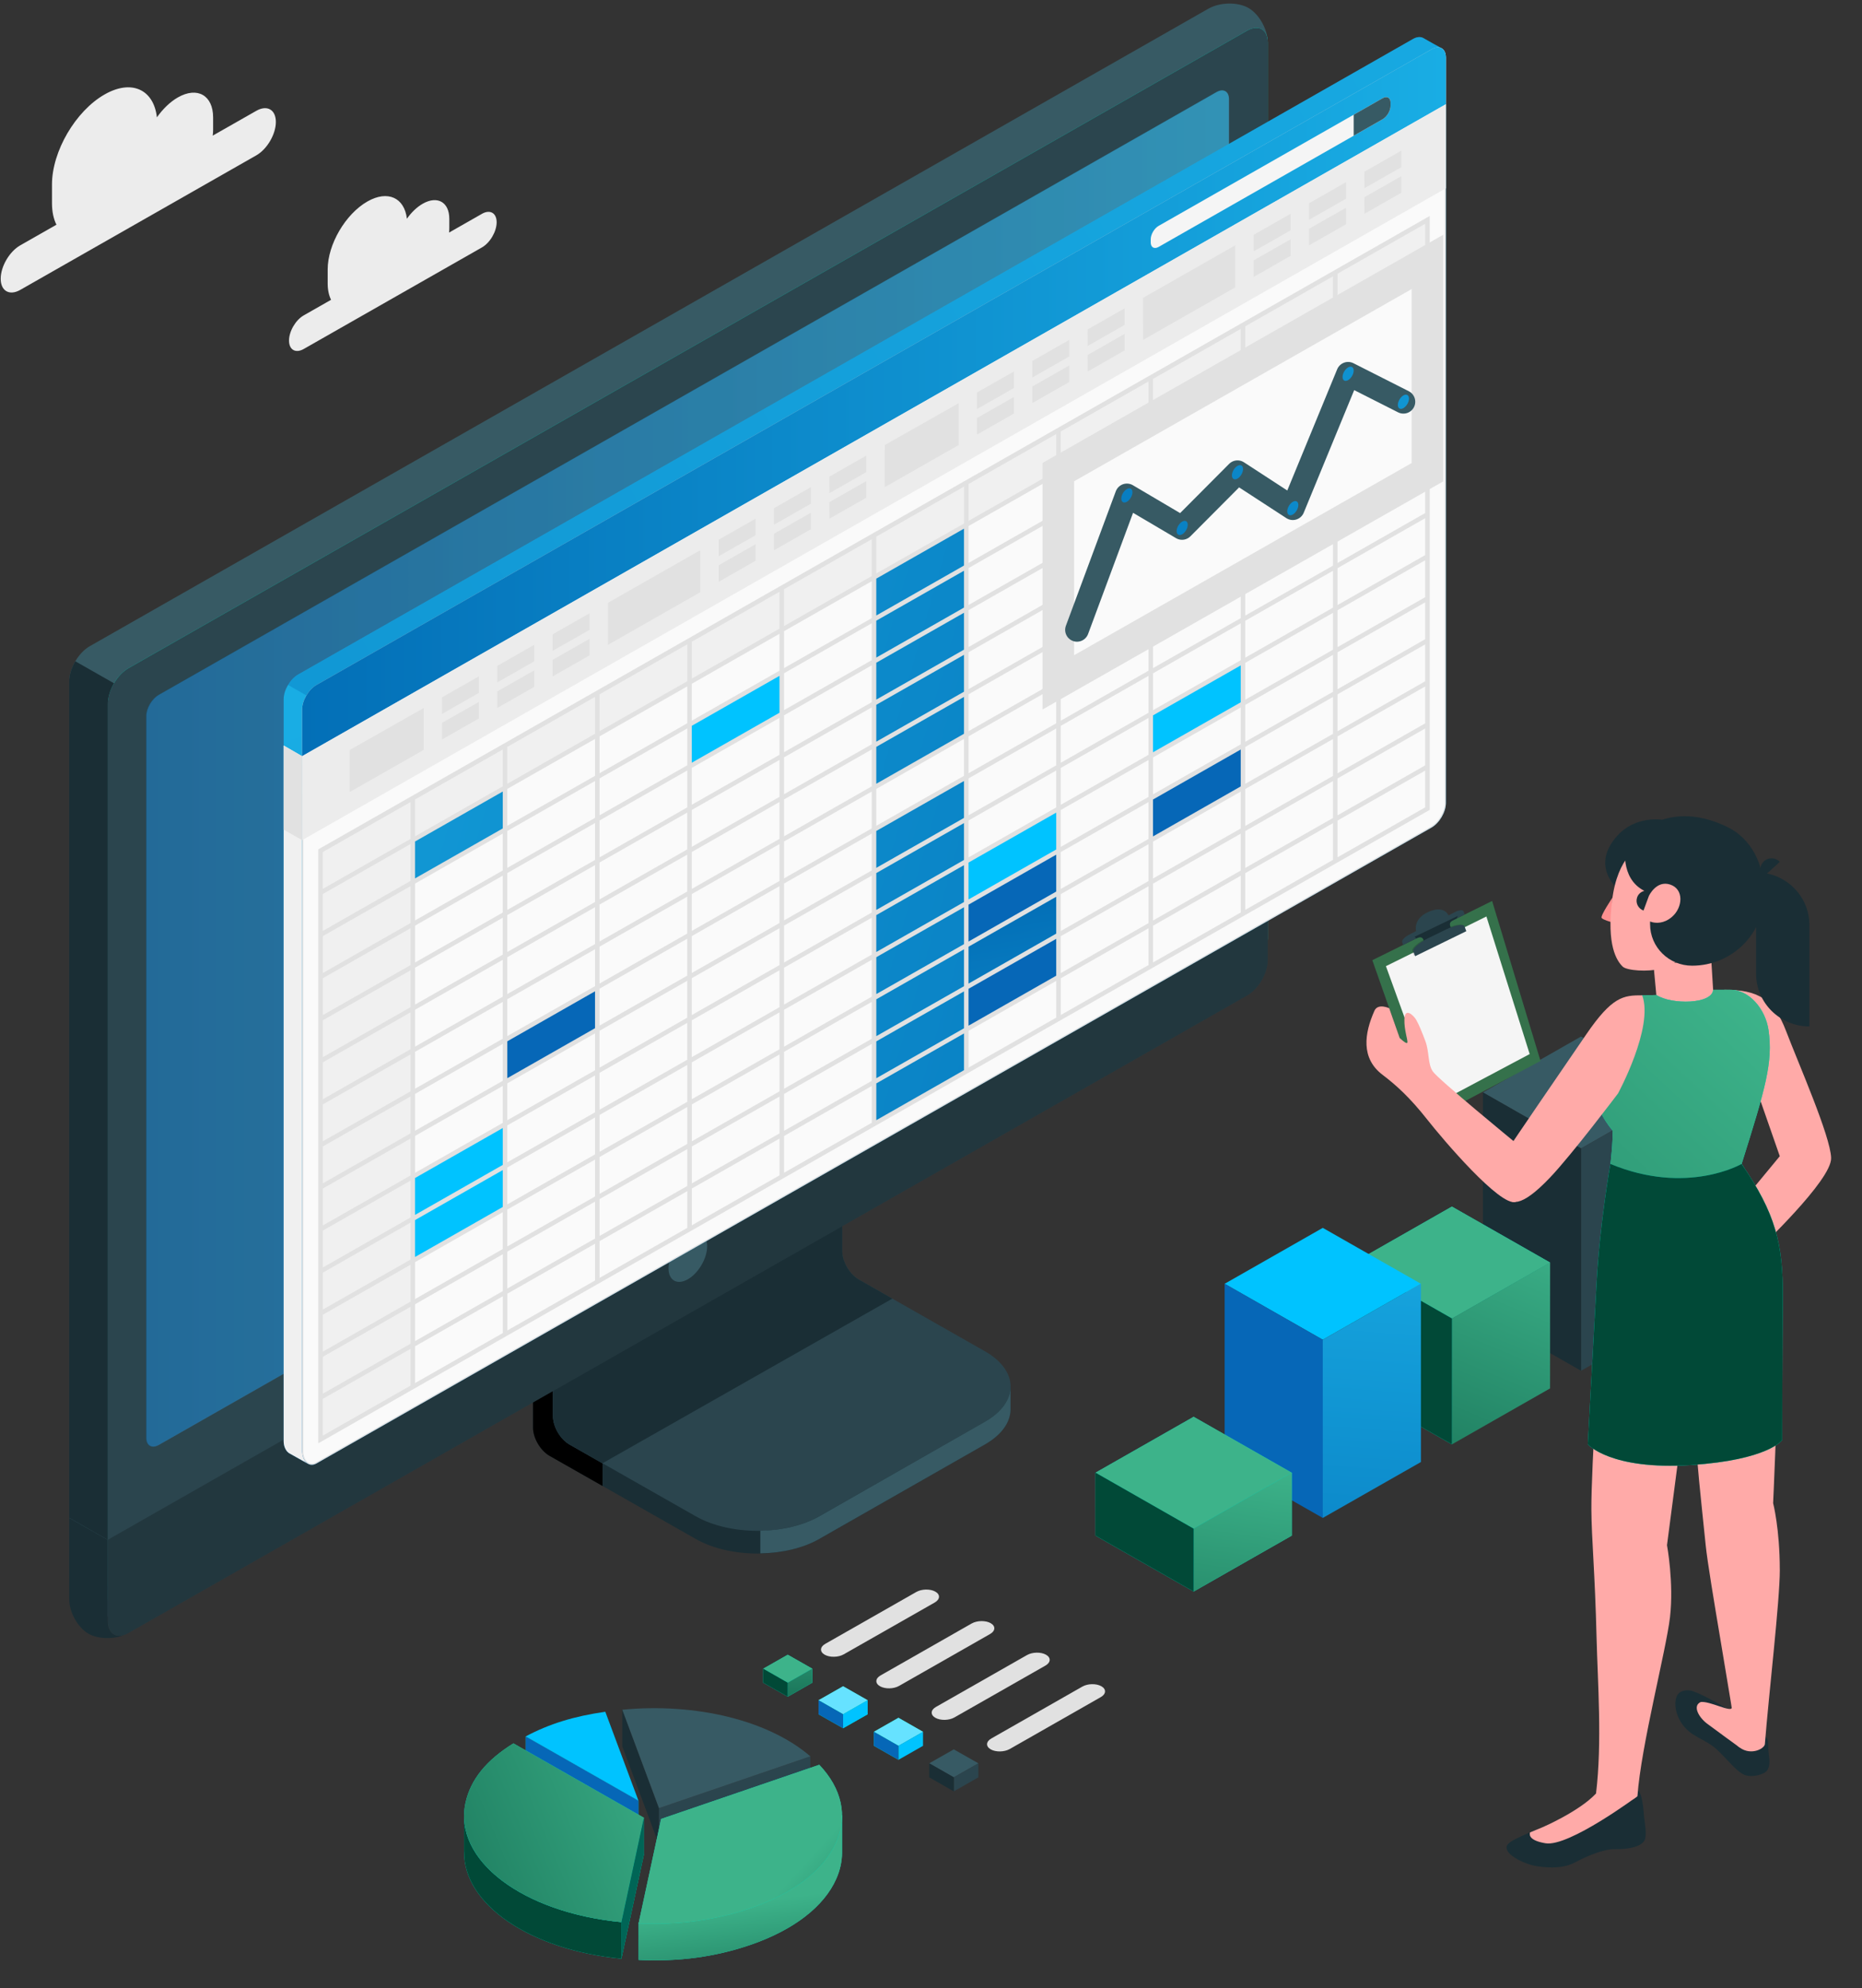 <svg width="59" height="63" viewBox="0 0 59 63" fill="none" xmlns="http://www.w3.org/2000/svg">
<rect x="0" y="0" width="59" height="63" fill="#333333" stroke="none"/>
<g clip-path="url(#clip0_7121_34531)">
<path d="M8.122 3.511L6.741 4.297C6.748 4.237 6.753 4.176 6.753 4.117V3.722C6.753 3.02 6.253 2.735 5.637 3.086C5.388 3.229 5.158 3.454 4.972 3.718C4.871 2.835 4.169 2.505 3.316 2.992C2.394 3.517 1.647 4.795 1.647 5.846V6.436C1.647 6.708 1.698 6.938 1.788 7.12L0.642 7.773C0.3 7.968 0.022 8.442 0.022 8.832C0.022 9.221 0.3 9.379 0.642 9.185L8.122 4.922C8.464 4.727 8.741 4.253 8.741 3.864C8.741 3.474 8.464 3.316 8.122 3.511H8.122Z" fill="#ECECEC"/>
<path d="M15.271 6.775L14.229 7.369C14.234 7.323 14.237 7.277 14.237 7.232V6.935C14.237 6.404 13.86 6.189 13.395 6.455C13.207 6.562 13.033 6.732 12.893 6.931C12.817 6.265 12.287 6.016 11.643 6.383C10.947 6.78 10.383 7.744 10.383 8.537V8.983C10.383 9.188 10.422 9.361 10.49 9.499L9.625 9.992C9.367 10.139 9.158 10.497 9.158 10.791C9.158 11.085 9.367 11.204 9.625 11.057L15.27 7.84C15.528 7.693 15.737 7.336 15.737 7.042C15.737 6.748 15.528 6.628 15.27 6.775L15.271 6.775Z" fill="#ECECEC"/>
<path d="M25.962 48.761L31.209 45.766C31.75 45.458 32.02 45.054 32.021 44.65C32.021 44.246 32.023 43.929 32.023 43.929L26.578 40.899C26.29 40.735 26.056 40.335 26.056 40.006V33.62L16.891 38.848V45.234C16.891 45.562 17.124 45.962 17.413 46.126L22.044 48.76C23.126 49.377 24.88 49.377 25.962 48.76V48.761Z" fill="#1A2E35"/>
<path d="M19.091 46.365V47.082L17.411 46.127C17.124 45.963 16.889 45.564 16.889 45.234V38.849L18.635 37.855C18.671 38.292 18.711 38.744 18.747 39.185L17.523 39.885V44.873C17.523 45.204 17.755 45.603 18.044 45.766L19.091 46.365Z" fill="black"/>
<path d="M17.522 44.875C17.522 45.203 17.756 45.603 18.044 45.767L22.043 48.041C23.124 48.657 24.878 48.657 25.96 48.041L31.21 45.047C32.293 44.431 32.293 43.431 31.21 42.815L27.209 40.54C26.921 40.375 26.687 39.975 26.687 39.647V34.657L17.521 39.885V44.875H17.522Z" fill="#2B454E"/>
<path d="M28.274 41.147V41.146L27.21 40.54C26.922 40.375 26.688 39.975 26.688 39.647V34.657L17.522 39.885V44.875C17.522 45.203 17.756 45.603 18.044 45.767L19.09 46.363L28.274 41.147Z" fill="#1A2E35"/>
<path d="M32.021 43.93V44.65C32.021 45.055 31.75 45.456 31.21 45.766L25.962 48.759C25.443 49.057 24.77 49.206 24.092 49.217V48.5C24.77 48.491 25.443 48.336 25.962 48.042L31.21 45.046C31.75 44.739 32.021 44.334 32.021 43.93Z" fill="#375A64"/>
<path d="M2.806 51.076C3.144 51.269 3.711 51.259 4.071 51.053C8.577 48.486 35.012 33.422 39.517 30.854C39.878 30.649 40.17 30.149 40.17 29.738V1.344C40.17 0.933 39.896 0.444 39.557 0.251C39.219 0.058 38.653 0.068 38.292 0.274L2.847 20.473C2.486 20.678 2.194 21.178 2.194 21.589V49.983C2.193 50.394 2.468 50.884 2.806 51.076Z" fill="#375A64"/>
<path d="M4.071 51.053L39.517 30.854C39.878 30.648 40.17 30.149 40.17 29.738V1.343C40.17 0.932 39.878 0.766 39.517 0.971L4.072 21.17C3.711 21.376 3.419 21.875 3.419 22.286V50.681C3.419 51.092 3.711 51.258 4.071 51.053Z" fill="#00DFBF"/>
<path d="M4.071 51.053L39.517 30.854C39.878 30.648 40.17 30.149 40.17 29.738V1.343C40.17 0.932 39.878 0.766 39.517 0.971L4.072 21.17C3.711 21.376 3.419 21.875 3.419 22.286V50.681C3.419 51.092 3.711 51.258 4.071 51.053Z" fill="#2B454E"/>
<path d="M3.975 51.788C3.614 51.946 3.113 51.94 2.805 51.764C2.468 51.571 2.193 51.083 2.193 50.669V48.092L3.417 48.791V51.368C3.417 51.743 3.659 51.913 3.975 51.788Z" fill="#1A2E35"/>
<path d="M3.417 48.792L3.419 51.367C3.419 51.779 3.711 51.945 4.071 51.74L39.517 31.541C39.878 31.335 40.17 30.835 40.17 30.425V27.843L3.417 48.792Z" fill="#2B454E"/>
<path opacity="0.2" d="M3.418 48.786V51.367C3.418 51.779 3.711 51.945 4.071 51.74L39.517 31.541C39.878 31.335 40.17 30.835 40.17 30.425V27.843L3.418 48.786Z" fill="black"/>
<path d="M4.643 45.558V22.688C4.643 22.441 4.819 22.141 5.035 22.018L38.553 2.918C38.769 2.794 38.944 2.894 38.944 3.141L38.946 26.012C38.946 26.259 38.77 26.559 38.554 26.682L5.035 45.782C4.818 45.905 4.643 45.805 4.643 45.558Z" fill="url(#paint0_linear_7121_34531)"/>
<path opacity="0.3" d="M4.625 45.558V22.688C4.625 22.441 4.801 22.141 5.018 22.018L38.535 2.918C38.752 2.794 38.927 2.894 38.927 3.141L38.928 26.012C38.928 26.259 38.753 26.559 38.536 26.682L5.017 45.782C4.801 45.905 4.625 45.805 4.625 45.558Z" fill="url(#paint1_linear_7121_34531)"/>
<path d="M21.794 39.137C21.456 39.33 21.182 39.799 21.182 40.184C21.182 40.57 21.456 40.726 21.794 40.534C22.133 40.341 22.407 39.872 22.407 39.486C22.407 39.101 22.133 38.945 21.794 39.137Z" fill="#375A64"/>
<path d="M3.61 21.648C3.493 21.851 3.42 22.08 3.417 22.285V48.791L2.193 48.091V21.589C2.193 21.383 2.268 21.154 2.386 20.952L3.61 21.648Z" fill="#1A2E35"/>
<path d="M45.106 1.209C45.021 1.159 44.904 1.16 44.773 1.235L9.446 21.372C9.193 21.517 8.988 21.867 8.988 22.155V45.663C8.988 45.838 9.064 45.993 9.181 46.055C9.256 46.095 9.649 46.321 9.766 46.383C9.84 46.422 9.932 46.424 10.031 46.367L45.357 26.222C45.61 26.078 45.815 25.728 45.815 25.44V1.823C45.815 1.674 45.761 1.571 45.674 1.526C45.591 1.484 45.191 1.259 45.106 1.209Z" fill="url(#paint2_linear_7121_34531)"/>
<path d="M9.88 46.393C9.718 46.393 9.592 46.216 9.592 45.99V22.483C9.592 22.201 9.793 21.857 10.04 21.716L45.367 1.578C45.436 1.539 45.502 1.519 45.562 1.519C45.706 1.519 45.797 1.635 45.797 1.823V25.441C45.797 25.722 45.595 26.066 45.348 26.206L10.021 46.352C9.973 46.379 9.926 46.393 9.88 46.393H9.88Z" fill="#FAFAFA"/>
<path d="M45.562 1.538C45.695 1.538 45.778 1.647 45.778 1.823V25.441C45.778 25.716 45.581 26.052 45.339 26.19L10.012 46.335C9.967 46.361 9.923 46.374 9.88 46.374C9.729 46.374 9.611 46.206 9.611 45.99V22.483C9.611 22.207 9.808 21.87 10.05 21.732L45.376 1.594C45.442 1.557 45.506 1.538 45.562 1.538ZM45.562 1.5C45.501 1.5 45.431 1.52 45.358 1.562L10.03 21.7C9.778 21.844 9.573 22.194 9.573 22.482V45.99C9.573 46.218 9.701 46.411 9.88 46.411C9.927 46.411 9.978 46.397 10.031 46.367L45.357 26.222C45.61 26.078 45.815 25.728 45.815 25.44V1.823C45.815 1.619 45.712 1.5 45.562 1.5Z" fill="#E1E1E1"/>
<path d="M9.181 46.055C9.23 46.081 9.586 46.281 9.742 46.369C9.637 46.295 9.581 46.168 9.573 45.99V23.96L8.988 23.622V45.663C8.988 45.838 9.064 45.994 9.181 46.055V46.055Z" fill="#F0F0F0"/>
<path d="M45.815 1.819C45.813 1.534 45.609 1.419 45.358 1.562L10.03 21.7C9.778 21.844 9.573 22.195 9.573 22.482V23.959L45.815 3.302V1.819Z" fill="url(#paint3_linear_7121_34531)"/>
<g opacity="0.4">
<path d="M45.358 1.562L10.031 21.7C9.906 21.772 9.791 21.894 9.709 22.035L9.127 21.702C9.21 21.563 9.322 21.442 9.446 21.373L44.773 1.235C44.904 1.16 45.021 1.159 45.105 1.208C45.188 1.258 45.567 1.471 45.664 1.522C45.583 1.484 45.475 1.495 45.357 1.562H45.358Z" fill="url(#paint4_linear_7121_34531)"/>
</g>
<path d="M9.574 23.959L9.573 26.62L45.815 5.966V3.302L9.574 23.959Z" fill="#ECECEC"/>
<path d="M11.082 23.762L13.426 22.433V23.759L11.082 25.095L11.082 23.762Z" fill="#E1E1E1"/>
<path d="M14.005 22.096V22.62L15.174 21.954V21.43L14.005 22.096Z" fill="#E1E1E1"/>
<path d="M14.005 22.905V23.43L15.174 22.764V22.239L14.005 22.905Z" fill="#E1E1E1"/>
<path d="M15.758 21.097V21.621L16.927 20.955V20.431L15.758 21.097Z" fill="#E1E1E1"/>
<path d="M15.758 21.906V22.43L16.927 21.764V21.24L15.758 21.906Z" fill="#E1E1E1"/>
<path d="M17.512 20.097V20.621L18.682 19.955V19.431L17.512 20.097Z" fill="#E1E1E1"/>
<path d="M17.512 20.906V21.431L18.682 20.764V20.24L17.512 20.906Z" fill="#E1E1E1"/>
<path d="M22.773 17.1V17.624L23.942 16.958V16.434L22.773 17.1Z" fill="#E1E1E1"/>
<path d="M22.773 17.909V18.434L23.942 17.767V17.243L22.773 17.909Z" fill="#E1E1E1"/>
<path d="M24.526 16.1V16.625L25.696 15.958V15.434L24.526 16.1Z" fill="#E1E1E1"/>
<path d="M24.526 16.91V17.434L25.696 16.768V16.244L24.526 16.91Z" fill="#E1E1E1"/>
<path d="M26.28 15.101L26.281 15.625L27.45 14.959V14.435L26.28 15.101Z" fill="#E1E1E1"/>
<path d="M26.28 15.91L26.281 16.434L27.45 15.768V15.244L26.28 15.91Z" fill="#E1E1E1"/>
<path d="M19.266 19.098L22.188 17.433V18.765L19.266 20.43L19.266 19.098Z" fill="#E1E1E1"/>
<path d="M28.035 14.101L30.379 12.773V14.099L28.034 15.435L28.035 14.101Z" fill="#E1E1E1"/>
<path d="M30.957 12.436L30.957 12.96L32.127 12.294V11.77L30.957 12.436Z" fill="#E1E1E1"/>
<path d="M30.957 13.245L30.957 13.77L32.127 13.103V12.579L30.957 13.245Z" fill="#E1E1E1"/>
<path d="M32.71 11.437L32.711 11.961L33.88 11.294V10.77L32.71 11.437Z" fill="#E1E1E1"/>
<path d="M32.71 12.246L32.711 12.77L33.88 12.104V11.58L32.71 12.246Z" fill="#E1E1E1"/>
<path d="M34.464 10.437L34.465 10.961L35.634 10.295V9.771L34.464 10.437Z" fill="#E1E1E1"/>
<path d="M34.464 11.246L34.465 11.77L35.634 11.104V10.58L34.464 11.246Z" fill="#E1E1E1"/>
<path d="M39.725 7.439L39.725 7.963L40.895 7.297V6.773L39.725 7.439Z" fill="#E1E1E1"/>
<path d="M39.725 8.249L39.725 8.773L40.895 8.106V7.582L39.725 8.249Z" fill="#E1E1E1"/>
<path d="M41.478 6.44L41.479 6.964L42.648 6.297V5.773L41.478 6.44Z" fill="#E1E1E1"/>
<path d="M41.478 7.249L41.479 7.773L42.648 7.107V6.583L41.478 7.249Z" fill="#E1E1E1"/>
<path d="M43.232 5.44L43.233 5.964L44.402 5.298V4.774L43.232 5.44Z" fill="#E1E1E1"/>
<path d="M43.232 6.249L43.233 6.774L44.402 6.107V5.583L43.232 6.249Z" fill="#E1E1E1"/>
<path d="M36.218 9.438L39.141 7.772V9.105L36.219 10.77L36.218 9.438Z" fill="#E1E1E1"/>
<path d="M9.573 23.959L8.988 23.621V26.287L9.573 26.619L9.573 23.959Z" fill="#E1E1E1"/>
<path d="M36.462 7.583V7.681C36.462 7.838 36.574 7.902 36.712 7.824L43.812 3.777C43.95 3.699 44.061 3.508 44.062 3.351V3.253C44.062 3.096 43.95 3.032 43.813 3.111L36.712 7.157C36.574 7.236 36.463 7.426 36.462 7.583Z" fill="#F5F5F5"/>
<path d="M44.062 3.351V3.253C44.062 3.096 43.95 3.032 43.812 3.111L42.893 3.635V4.301L43.812 3.777C43.95 3.698 44.062 3.508 44.062 3.351L44.062 3.351Z" fill="#375A64"/>
<path d="M10.158 26.951L45.231 6.968V8.297L13.08 26.62L13.079 43.941L10.158 45.606V26.951Z" fill="#F0F0F0"/>
<path d="M13.08 26.62L16 24.956V26.285L13.08 27.952V26.62Z" fill="url(#paint5_linear_7121_34531)"/>
<path d="M13.08 37.278L16 35.614V36.943L13.08 38.61V37.278Z" fill="#00C3FF"/>
<path d="M13.08 38.611L16 36.946V38.275L13.08 39.943V38.611Z" fill="#00DFBF"/>
<path d="M13.08 38.611L16 36.946V38.275L13.08 39.943V38.611Z" fill="#00C3FF"/>
<path d="M30.614 27.284L33.534 25.62V26.949L30.614 28.616V27.284Z" fill="#00C3FF"/>
<path d="M30.614 28.617L33.534 26.953V28.282L30.614 29.949V28.617Z" fill="#0667B7"/>
<path d="M30.614 29.95L33.534 28.286V29.615L30.614 31.282V29.95Z" fill="url(#paint6_linear_7121_34531)"/>
<path d="M30.614 31.282L33.534 29.618V30.947L30.614 32.614V31.282Z" fill="#00DFBF"/>
<path d="M30.614 31.282L33.534 29.618V30.947L30.614 32.614V31.282Z" fill="#0667B7"/>
<path d="M27.694 18.291L30.614 16.627V23.289L27.694 24.956V18.291Z" fill="url(#paint7_linear_7121_34531)"/>
<path d="M27.694 26.286L30.614 24.622V33.948L27.694 35.615V26.286Z" fill="url(#paint8_linear_7121_34531)"/>
<path d="M15.999 32.948L18.92 31.284V32.613L15.999 34.279V32.948Z" fill="#00DFBF"/>
<path d="M15.999 32.948L18.92 31.284V32.613L15.999 34.279V32.948Z" fill="#0667B7"/>
<path d="M21.848 22.954L24.769 21.29V22.619L21.848 24.286V22.954Z" fill="#00DFBF"/>
<path d="M21.848 22.954L24.769 21.29V22.619L21.848 24.286V22.954Z" fill="#00C3FF"/>
<path d="M36.463 22.621L39.383 20.957V22.286L36.463 23.953V22.621Z" fill="#00DFBF"/>
<path d="M36.463 22.621L39.383 20.957V22.286L36.463 23.953V22.621Z" fill="#00C3FF"/>
<path d="M36.463 25.287L39.383 23.623V24.952L36.463 26.619V25.287Z" fill="#0667B7"/>
<path d="M10.121 26.891L10.085 26.912V45.73L45.266 25.681L45.302 25.661V6.843L10.121 26.891ZM45.158 24.251L42.38 25.834V24.665L45.158 23.082V24.251ZM10.229 28.326L13.008 26.742V27.911L10.229 29.495V28.326ZM27.622 26.411V27.58L24.843 29.163V27.995L27.622 26.411ZM24.843 27.831V26.662L27.622 25.079V26.248L24.843 27.831V27.831ZM27.766 26.329L30.545 24.746V25.915L27.766 27.498V26.329ZM27.766 26.165V24.997L30.545 23.413V24.582L27.766 26.165ZM27.766 24.833V23.664L30.545 22.081V23.249L27.766 24.833ZM27.766 23.5V22.331L30.545 20.748V21.916L27.766 23.5ZM27.622 23.582L24.843 25.165V23.997L27.622 22.413V23.582ZM27.622 23.746V24.915L24.843 26.498V25.329L27.622 23.746ZM24.699 26.58L21.92 28.164V26.995L24.699 25.411V26.58ZM24.699 26.744V27.913L21.92 29.496V28.328L24.699 26.744ZM24.699 28.077V29.246L21.92 30.829V29.66L24.699 28.077ZM24.699 29.41V30.578L21.92 32.162V30.993L24.699 29.41ZM24.843 29.328L27.622 27.744V28.913L24.843 30.497V29.328ZM27.622 29.077V30.246L24.843 31.829V30.661L27.622 29.077ZM27.766 28.995L30.545 27.412V28.581L27.766 30.164V28.995ZM27.766 28.831V27.663L30.545 26.079V27.248L27.766 28.831ZM30.689 25.997L33.468 24.413V25.582L30.689 27.166V25.997ZM30.689 25.833V24.664L33.468 23.081V24.249L30.689 25.833ZM30.689 24.5V23.331L33.468 21.748V22.917L30.689 24.5ZM30.689 23.167V21.999L33.468 20.415V21.584L30.689 23.167ZM30.689 21.835V20.666L33.468 19.082V20.251L30.689 21.835ZM30.689 20.502V19.333L33.468 17.75V18.918L30.689 20.502ZM30.545 20.584L27.766 22.167V20.998L30.545 19.415V20.584ZM27.622 22.249L24.843 23.833V22.664L27.622 21.081V22.249ZM24.699 23.915L21.92 25.498V24.33L24.699 22.746V23.915ZM24.699 24.079V25.248L21.92 26.831V25.663L24.699 24.079ZM21.776 26.913L18.997 28.497V27.328L21.776 25.745V26.913ZM21.776 27.078V28.247L18.997 29.83V28.661L21.776 27.078ZM21.776 28.41V29.579L18.997 31.163V29.994L21.776 28.411V28.41ZM21.776 29.743V30.912L18.997 32.495V31.326L21.776 29.743ZM21.776 31.076V32.245L18.997 33.828V32.659L21.776 31.076ZM21.776 32.409V33.577L18.997 35.161V33.992L21.776 32.409ZM21.92 32.327L24.699 30.743V31.912L21.92 33.495V32.327ZM24.699 32.076V33.245L21.92 34.828V33.66L24.699 32.076ZM24.843 31.994L27.622 30.411V31.579L24.843 33.163V31.994ZM27.767 30.328L30.546 28.745V29.914L27.767 31.497V30.328ZM30.689 28.663L33.468 27.079V28.248L30.689 29.832V28.663ZM30.689 28.499V27.33L33.468 25.747V26.915L30.689 28.499ZM33.612 25.664L36.391 24.081V25.25L33.612 26.833V25.664ZM33.612 25.5V24.332L36.391 22.748V23.917L33.612 25.5ZM33.612 24.168V22.999L36.391 21.415V22.584L33.612 24.168V24.168ZM33.612 22.835V21.666L36.391 20.083V21.251L33.612 22.835ZM33.612 21.502V20.333L36.391 18.75V19.919L33.612 21.502ZM33.612 20.169V19.001L36.391 17.417V18.586L33.612 20.169ZM33.612 18.837V17.668L36.391 16.084V17.253L33.612 18.837ZM33.612 17.504V16.335L36.391 14.752V15.92L33.612 17.504ZM33.468 17.586L30.689 19.169V18L33.468 16.417V17.586ZM30.545 19.251L27.766 20.835V19.666L30.545 18.083V19.251ZM27.622 20.917L24.843 22.5V21.332L27.622 19.748V20.917ZM24.699 22.583L21.92 24.166V22.997L24.699 21.414V22.583ZM21.777 24.248L18.998 25.832V24.663L21.777 23.08V24.248ZM21.777 24.412V25.581L18.998 27.165V25.996L21.777 24.412V24.412ZM18.854 27.247L16.075 28.83V27.662L18.854 26.078V27.247ZM18.854 27.411V28.579L16.075 30.163V28.994L18.854 27.411ZM18.854 28.744V29.913L16.075 31.496V30.327L18.854 28.744ZM18.854 30.076V31.245L16.075 32.828V31.659L18.854 30.076V30.076ZM18.854 31.409V32.578L16.075 34.161V32.993L18.854 31.409ZM18.854 32.742V33.911L16.075 35.494V34.325L18.854 32.742V32.742ZM18.854 34.075V35.243L16.075 36.827V35.658L18.854 34.075ZM18.854 35.407V36.577L16.075 38.16V36.991L18.854 35.407ZM18.998 35.326L21.777 33.742V34.911L18.998 36.494V35.326ZM21.777 35.075V36.244L18.998 37.827V36.659L21.777 35.075V35.075ZM21.921 34.993L24.7 33.41V34.578L21.921 36.162V34.993ZM24.843 33.327L27.622 31.744V32.913L24.843 34.496V33.328V33.327ZM27.767 31.662L30.546 30.078V31.247L27.767 32.83V31.662ZM30.689 29.996L33.468 28.413V29.581L30.689 31.165V29.996ZM33.612 28.33L36.391 26.747V27.916L33.612 29.499V28.33ZM33.612 28.166V26.997L36.391 25.414V26.583L33.612 28.166ZM36.535 25.332L39.314 23.748V24.917L36.535 26.501V25.332ZM36.535 25.168V23.999L39.314 22.416V23.584L36.535 25.168ZM36.535 23.835V22.666L39.314 21.083V22.252L36.535 23.835ZM36.535 22.502V21.334L39.314 19.75V20.919L36.535 22.502ZM36.535 21.169V20.001L39.314 18.417V19.586L36.535 21.169ZM36.535 19.837V18.668L39.314 17.085V18.253L36.535 19.837ZM36.535 18.504V17.335L39.314 15.752V16.921L36.535 18.504ZM36.535 17.171V16.003L39.314 14.419V15.588L36.535 17.171ZM36.535 15.838V14.67L39.314 13.086V14.255L36.535 15.838ZM36.535 14.506V13.337L39.314 11.754V12.922L36.535 14.506ZM36.391 14.588L33.612 16.171V15.002L36.391 13.419V14.588ZM33.468 16.253L30.689 17.837V16.668L33.468 15.085V16.253ZM30.545 17.919L27.766 19.502V18.334L30.545 16.75V17.919ZM27.622 19.585L24.843 21.168V19.999L27.622 18.416V19.585ZM24.699 21.25L21.92 22.834V21.665L24.699 20.081V21.25ZM21.777 22.916L18.998 24.499V23.331L21.777 21.747V22.916ZM18.854 24.582L16.075 26.165V24.996L18.854 23.413V24.582ZM18.854 24.746V25.914L16.075 27.498V26.329L18.854 24.746ZM15.931 27.58L13.152 29.163V27.995L15.931 26.411V27.58ZM15.931 27.744V28.913L13.152 30.496V29.328L15.931 27.744ZM15.931 29.077V30.246L13.152 31.829V30.66L15.931 29.077ZM15.931 30.41V31.579L13.152 33.162V31.993L15.931 30.41ZM15.931 31.742V32.911L13.152 34.495V33.326L15.931 31.743V31.742ZM15.931 33.075V34.244L13.152 35.827V34.659L15.931 33.075ZM15.931 34.408V35.577L13.152 37.16V35.991L15.931 34.408ZM15.931 35.741V36.909L13.152 38.493V37.324L15.931 35.741ZM15.931 37.073V38.242L13.152 39.826V38.657L15.931 37.073ZM15.931 38.406V39.575L13.152 41.159V39.99L15.931 38.407V38.406ZM16.075 38.324L18.854 36.741V37.91L16.075 39.493V38.324V38.324ZM18.854 38.074V39.242L16.075 40.826V39.657L18.854 38.074ZM18.998 37.992L21.777 36.408V37.577L18.998 39.16V37.992ZM21.921 36.326L24.7 34.743V35.911L21.921 37.495V36.326ZM24.844 34.66L27.623 33.077V34.246L24.844 35.829V34.66ZM27.767 32.995L30.546 31.411V32.58L27.767 34.163V32.995ZM30.689 31.329L33.468 29.746V30.914L30.689 32.498V31.329ZM33.612 29.663L36.391 28.08V29.249L33.612 30.832V29.663ZM36.535 27.998L39.314 26.414V27.583L36.535 29.166V27.998ZM36.535 27.834V26.665L39.314 25.081V26.25L36.535 27.834ZM39.458 24.999L42.237 23.416V24.585L39.458 26.168V24.999ZM39.458 24.835V23.667L42.237 22.083V23.252L39.458 24.835ZM39.458 23.503V22.334L42.237 20.75V21.919L39.458 23.503V23.503ZM39.458 22.17V21.001L42.237 19.418V20.586L39.458 22.17ZM39.458 20.837V19.668L42.237 18.085V19.253L39.458 20.837ZM39.458 19.504V18.335L42.237 16.752V17.921L39.458 19.504ZM39.458 18.172V17.003L42.237 15.419V16.588L39.458 18.172ZM39.458 16.839V15.67L42.237 14.086V15.255L39.458 16.839V16.839ZM39.458 15.506V14.337L42.237 12.754V13.922L39.458 15.506ZM39.458 14.173V13.004L42.237 11.421V12.59L39.458 14.173ZM39.458 12.84V11.672L42.237 10.088V11.257L39.458 12.84ZM39.458 11.508V10.339L42.237 8.756V9.924L39.458 11.508ZM39.314 11.589L36.535 13.173V12.005L39.314 10.421V11.59V11.589ZM36.391 13.255L33.612 14.839V13.671L36.391 12.087V13.255ZM33.468 14.921L30.689 16.504V15.336L33.468 13.753V14.921ZM30.546 16.587L27.767 18.17V17.002L30.546 15.418V16.587ZM27.623 18.252L24.844 19.836V18.668L27.623 17.084V18.252V18.252ZM24.7 19.918L21.921 21.501V20.333L24.7 18.75V19.918ZM21.777 21.584L18.998 23.167V21.999L21.777 20.415V21.583V21.584ZM18.854 23.249L16.075 24.833V23.665L18.854 22.081V23.249ZM15.931 24.915L13.152 26.498V25.33L15.931 23.747V24.915ZM15.931 25.079V26.248L13.152 27.831V26.662L15.931 25.079ZM10.23 29.661L13.008 28.077V29.246L10.23 30.83V29.661ZM10.23 30.994L13.008 29.41V30.579L10.23 32.162V30.994ZM10.23 32.326L13.008 30.743V31.912L10.23 33.495V32.326ZM10.23 33.659L13.008 32.076V33.245L10.23 34.828V33.659ZM10.23 34.992L13.008 33.408V34.578L10.23 36.161V34.992ZM10.23 36.325L13.008 34.741V35.91L10.23 37.493V36.325ZM10.23 37.657L13.008 36.074V37.243L10.23 38.827V37.657ZM10.23 38.99L13.008 37.407V38.575L10.23 40.159V38.99ZM10.23 40.323L13.008 38.739V39.909L10.23 41.492V40.323ZM10.23 41.656L13.008 40.072V41.241L10.23 42.825V41.656ZM10.23 42.989L13.008 41.405V42.574L10.23 44.157V42.989ZM13.153 41.323L15.932 39.74V40.908L13.153 42.492V41.323ZM15.932 41.072V42.237L13.153 43.821V42.656L15.932 41.072V41.072ZM16.076 40.99L18.855 39.406V40.571L16.076 42.154V40.99ZM18.998 39.324L21.777 37.741V38.905L18.998 40.489V39.325V39.324ZM21.921 37.658L24.7 36.075V37.24L21.921 38.823V37.658ZM24.844 35.993L27.623 34.409V35.574L24.844 37.158V35.993V35.993ZM27.767 34.327L30.546 32.744V33.908L27.767 35.492V34.327V34.327ZM30.69 32.661L33.469 31.078V32.242L30.69 33.826V32.661ZM33.613 30.996L36.392 29.412V30.577L33.613 32.16V30.996V30.996ZM36.536 29.33L39.315 27.747V28.911L36.536 30.494V29.33ZM39.458 27.665L42.237 26.081V27.245L39.458 28.829V27.665V27.665ZM39.458 27.5V26.332L42.237 24.748V25.917L39.458 27.5ZM45.159 22.919L42.381 24.502V23.333L45.159 21.75V22.919ZM45.159 21.586L42.381 23.169V22L45.159 20.417V21.586ZM45.159 20.253L42.381 21.837V20.668L45.159 19.085V20.253ZM45.159 18.921L42.381 20.504V19.335L45.159 17.752V18.921ZM45.159 17.588L42.381 19.171V18.002L45.159 16.419V17.588ZM45.159 16.255L42.381 17.838V16.669L45.159 15.086V16.255ZM45.159 14.922L42.381 16.505V15.337L45.159 13.754V14.922ZM45.159 13.589L42.381 15.173V14.004L45.159 12.421V13.589ZM45.159 12.257L42.381 13.84V12.671L45.159 11.088V12.257ZM45.159 10.924L42.381 12.507V11.338L45.159 9.755V10.924ZM45.159 9.591L42.381 11.174V10.006L45.159 8.423V9.591ZM45.159 8.258L42.381 9.842V8.673L45.159 7.09V8.258H45.159ZM13.008 25.412V26.58L10.229 28.163V26.995L13.008 25.412ZM10.229 44.321L13.008 42.737V43.902L10.229 45.486V44.321ZM42.381 27.163V25.999L45.159 24.416V25.58L42.381 27.163Z" fill="#E1E1E1"/>
<path d="M33.534 14.959L45.231 8.298V14.962L33.534 21.62V14.959Z" fill="#FAFAFA" stroke="#E1E1E1" stroke-miterlimit="10"/>
<path d="M34.126 19.957L35.707 15.697L37.454 16.728L39.212 14.962L40.964 16.102L42.717 11.843L44.469 12.73" stroke="#375A64" stroke-width="0.75" stroke-linecap="round" stroke-linejoin="round"/>
<path d="M35.707 15.495C35.609 15.551 35.53 15.686 35.53 15.798C35.53 15.909 35.609 15.954 35.707 15.898C35.804 15.842 35.883 15.707 35.883 15.596C35.883 15.485 35.804 15.44 35.707 15.495Z" fill="url(#paint9_linear_7121_34531)"/>
<path d="M37.459 16.527C37.362 16.582 37.283 16.717 37.283 16.829C37.283 16.94 37.361 16.985 37.459 16.93C37.556 16.874 37.635 16.738 37.635 16.627C37.635 16.516 37.557 16.471 37.459 16.527Z" fill="url(#paint10_linear_7121_34531)"/>
<path d="M39.212 14.761C39.114 14.816 39.035 14.951 39.035 15.063C39.035 15.174 39.114 15.219 39.212 15.164C39.309 15.108 39.388 14.972 39.388 14.861C39.388 14.75 39.309 14.705 39.212 14.761Z" fill="url(#paint11_linear_7121_34531)"/>
<path d="M40.964 15.9C40.867 15.955 40.788 16.09 40.788 16.202C40.788 16.313 40.866 16.359 40.964 16.303C41.061 16.247 41.14 16.112 41.14 16C41.14 15.889 41.062 15.844 40.964 15.9Z" fill="url(#paint12_linear_7121_34531)"/>
<path d="M42.717 11.641C42.62 11.697 42.541 11.832 42.541 11.943C42.541 12.055 42.619 12.1 42.717 12.044C42.814 11.988 42.893 11.853 42.893 11.742C42.893 11.631 42.814 11.585 42.717 11.641Z" fill="url(#paint13_linear_7121_34531)"/>
<path d="M44.469 12.528C44.372 12.584 44.293 12.719 44.293 12.83C44.293 12.942 44.372 12.987 44.469 12.931C44.566 12.875 44.646 12.74 44.646 12.629C44.646 12.518 44.567 12.473 44.469 12.528Z" fill="url(#paint14_linear_7121_34531)"/>
<path d="M50.097 32.842L46.987 34.614L50.098 36.386L53.208 34.614L50.097 32.842Z" fill="#375A64"/>
<path d="M53.208 34.61L53.208 41.659L50.098 43.431L50.098 36.387L53.208 34.61Z" fill="#2B454E"/>
<path d="M50.098 36.387L50.098 43.432L46.988 41.659L46.987 34.61L50.098 36.387Z" fill="#1A2E35"/>
<path d="M46.005 38.23L42.895 40.003L46.006 41.775L49.116 40.003L46.005 38.23Z" fill="#00DFBF"/>
<path d="M46.005 38.23L42.895 40.003L46.006 41.775L49.116 40.003L46.005 38.23Z" fill="url(#paint15_linear_7121_34531)"/>
<path d="M49.117 39.998L49.116 43.991L46.006 45.764V41.775L49.117 39.998Z" fill="url(#paint16_linear_7121_34531)"/>
<path d="M46.006 41.775V45.764L42.895 43.991V39.999L46.006 41.775Z" fill="#00DFBF"/>
<path d="M46.006 41.775V45.764L42.895 43.991V39.999L46.006 41.775Z" fill="#014937"/>
<path d="M41.914 38.904L38.804 40.676L41.914 42.449L45.024 40.676L41.914 38.904Z" fill="#00C3FF"/>
<path d="M45.024 40.672V46.323L41.914 48.095L41.914 42.449L45.024 40.672Z" fill="url(#paint17_linear_7121_34531)"/>
<path d="M41.914 42.449L41.914 48.095L38.804 46.323V40.673L41.914 42.449Z" fill="#0667B7"/>
<path d="M37.822 44.89L34.712 46.662L37.822 48.435L40.932 46.663L37.822 44.89Z" fill="#00DFBF"/>
<path d="M37.822 44.89L34.712 46.662L37.822 48.435L40.932 46.663L37.822 44.89Z" fill="url(#paint18_linear_7121_34531)"/>
<path d="M40.932 46.658V48.655L37.822 50.427L37.822 48.435L40.932 46.658Z" fill="#00DFBF"/>
<path d="M40.932 46.658V48.655L37.822 50.427L37.822 48.435L40.932 46.658Z" fill="url(#paint19_linear_7121_34531)"/>
<path d="M37.822 48.435L37.822 50.427L34.712 48.655L34.711 46.659L37.822 48.435Z" fill="#00DFBF"/>
<path d="M37.822 48.435L37.822 50.427L34.712 48.655L34.711 46.659L37.822 48.435Z" fill="#014937"/>
<path d="M20.881 57.289V58.451L19.718 55.332V54.171L19.719 54.173L20.881 57.289Z" fill="#1A2E35"/>
<path d="M20.881 57.29V58.451L25.677 56.809V55.648L20.881 57.29Z" fill="#2B454E"/>
<path d="M19.718 54.171L20.881 57.29L25.677 55.648C24.36 54.514 22.071 53.947 19.718 54.171Z" fill="#375A64"/>
<path d="M14.707 57.505C14.706 57.516 14.706 57.529 14.706 57.54V57.505H14.707Z" fill="#00DFBF"/>
<path d="M20.403 58.755L19.69 62.061C16.783 61.781 14.682 60.33 14.707 58.671L14.705 58.674V57.54C14.705 59.186 16.8 60.622 19.69 60.901L20.179 58.628L20.402 58.754L20.403 58.755Z" fill="#00DFBF"/>
<path d="M20.403 58.755L19.69 62.061C16.783 61.781 14.682 60.33 14.707 58.671L14.705 58.674V57.54C14.705 59.186 16.8 60.622 19.69 60.901L20.179 58.628L20.402 58.754L20.403 58.755Z" fill="#014937"/>
<path d="M20.236 60.939V62.1C21.506 62.16 22.666 62.003 23.775 61.623C25.146 61.153 26.114 60.408 26.501 59.524C26.619 59.255 26.678 58.983 26.681 58.713C26.682 58.603 26.681 57.513 26.681 57.513C26.681 57.513 26.349 57.487 25.96 57.077L25.062 57.385L20.948 58.793L20.236 60.938V60.939Z" fill="#00DFBF"/>
<path d="M20.236 60.939V62.1C21.506 62.16 22.666 62.003 23.775 61.623C25.146 61.153 26.114 60.408 26.501 59.524C26.619 59.255 26.678 58.983 26.681 58.713C26.682 58.603 26.681 57.513 26.681 57.513C26.681 57.513 26.349 57.487 25.96 57.077L25.062 57.385L20.948 58.793L20.236 60.938V60.939Z" fill="url(#paint20_linear_7121_34531)"/>
<path d="M16.657 56.177L20.23 58.214V57.053L16.657 55.016V56.177Z" fill="#00DFBF"/>
<path d="M16.657 56.177L20.23 58.214V57.053L16.657 55.016V56.177Z" fill="#0667B7"/>
<path d="M14.75 57.122C14.359 58.937 16.558 60.599 19.691 60.901L20.403 57.594L16.268 55.238C15.405 55.772 14.908 56.39 14.75 57.122V57.122Z" fill="#00DFBF"/>
<path d="M14.75 57.122C14.359 58.937 16.558 60.599 19.691 60.901L20.403 57.594L16.268 55.238C15.405 55.772 14.908 56.39 14.75 57.122V57.122Z" fill="url(#paint21_linear_7121_34531)"/>
<path d="M20.257 60.843L20.236 60.94C21.506 60.999 22.666 60.842 23.775 60.462C25.146 59.992 26.114 59.247 26.501 58.363C26.865 57.53 26.673 56.667 25.96 55.916L25.062 56.224L20.948 57.632L20.256 60.842L20.257 60.843Z" fill="#00DFBF"/>
<path d="M20.257 60.843L20.236 60.94C21.506 60.999 22.666 60.842 23.775 60.462C25.146 59.992 26.114 59.247 26.501 58.363C26.865 57.53 26.673 56.667 25.96 55.916L25.062 56.224L20.948 57.632L20.256 60.842L20.257 60.843Z" fill="url(#paint22_linear_7121_34531)"/>
<path d="M16.657 55.016L20.23 57.053L19.18 54.236C18.186 54.378 17.407 54.618 16.657 55.017V55.016Z" fill="#00C3FF"/>
<path d="M20.402 58.755V57.594L19.69 60.901V62.062L20.402 58.755Z" fill="#00DFBF"/>
<path opacity="0.55" d="M20.402 58.755V57.594L19.69 60.901V62.062L20.402 58.755Z" fill="black"/>
<path d="M24.961 52.429L24.183 52.872L24.961 53.316L25.74 52.872L24.961 52.429Z" fill="#00DFBF"/>
<path d="M24.961 52.429L24.183 52.872L24.961 53.316L25.74 52.872L24.961 52.429Z" fill="url(#paint23_linear_7121_34531)"/>
<path d="M25.739 52.871V53.316L24.961 53.76V53.316L25.739 52.871Z" fill="#00DFBF"/>
<path d="M25.739 52.871V53.316L24.961 53.76V53.316L25.739 52.871Z" fill="url(#paint24_linear_7121_34531)"/>
<path d="M24.961 53.316V53.76L24.183 53.316V52.871L24.961 53.316Z" fill="#00DFBF"/>
<path d="M24.961 53.316V53.76L24.183 53.316V52.871L24.961 53.316Z" fill="#014937"/>
<path d="M26.15 52.084L29.034 50.441C29.206 50.343 29.476 50.338 29.638 50.43C29.799 50.521 29.79 50.675 29.619 50.774L26.734 52.417C26.562 52.515 26.292 52.52 26.131 52.428C25.969 52.336 25.978 52.182 26.15 52.084Z" fill="#E1E1E1"/>
<path d="M26.715 53.428L25.936 53.871L26.715 54.315L27.493 53.871L26.715 53.428Z" fill="#00DFBF"/>
<path d="M26.715 53.428L25.936 53.871L26.715 54.315L27.493 53.871L26.715 53.428Z" fill="#66E2FF"/>
<path d="M27.493 53.871V54.316L26.714 54.759V54.315L27.493 53.871Z" fill="#00DFBF"/>
<path d="M27.493 53.871V54.316L26.714 54.759V54.315L27.493 53.871Z" fill="#00C3FF"/>
<path d="M26.715 54.315V54.759L25.936 54.316L25.936 53.871L26.715 54.315Z" fill="#00DFBF"/>
<path d="M26.715 54.315V54.759L25.936 54.316L25.936 53.871L26.715 54.315Z" fill="#0667B7"/>
<path d="M27.903 53.084L30.787 51.44C30.959 51.342 31.23 51.337 31.391 51.429C31.552 51.521 31.544 51.675 31.372 51.773L28.488 53.417C28.316 53.515 28.046 53.52 27.884 53.428C27.723 53.336 27.731 53.182 27.903 53.084Z" fill="#E1E1E1"/>
<path d="M28.469 54.427L27.69 54.871L28.469 55.315L29.247 54.871L28.469 54.427Z" fill="#00DFBF"/>
<path d="M28.469 54.427L27.69 54.871L28.469 55.315L29.247 54.871L28.469 54.427Z" fill="#66E2FF"/>
<path d="M29.247 54.87V55.315L28.469 55.759V55.314L29.247 54.87Z" fill="#00C3FF"/>
<path d="M28.469 55.315V55.759L27.69 55.315V54.87L28.469 55.315Z" fill="#00DFBF"/>
<path d="M28.469 55.315V55.759L27.69 55.315V54.87L28.469 55.315Z" fill="#0667B7"/>
<path d="M29.657 54.083L32.541 52.44C32.713 52.342 32.984 52.337 33.145 52.429C33.306 52.52 33.298 52.675 33.126 52.773L30.242 54.416C30.07 54.514 29.799 54.519 29.638 54.427C29.477 54.335 29.485 54.181 29.657 54.083Z" fill="#E1E1E1"/>
<path d="M30.222 55.427L29.444 55.87L30.222 56.314L31.001 55.87L30.222 55.427Z" fill="#375A64"/>
<path d="M31.001 55.869V56.314L30.222 56.758V56.314L31.001 55.869Z" fill="#2B454E"/>
<path d="M30.222 56.314V56.758L29.444 56.314V55.869L30.222 56.314Z" fill="#1A2E35"/>
<path d="M31.411 55.083L34.295 53.439C34.467 53.341 34.737 53.336 34.899 53.428C35.06 53.52 35.051 53.674 34.88 53.772L31.996 55.416C31.823 55.514 31.553 55.519 31.392 55.427C31.231 55.335 31.239 55.181 31.411 55.083Z" fill="#E1E1E1"/>
<path d="M54.631 31.361C55.702 31.355 56.209 31.658 56.595 32.67C56.98 33.682 58.002 35.999 58.022 36.689C58.043 37.404 55.711 39.57 55.795 39.533C55.82 39.522 55.084 38.22 55.084 38.22L56.395 36.633L55.644 34.479L54.631 31.361V31.361Z" fill="#FFAAA8"/>
<path d="M55.956 55.041C56.022 55.102 56.034 55.162 56.032 55.387C56.03 55.613 56.127 55.864 56.009 56.075C55.921 56.231 55.474 56.34 55.247 56.223C55.058 56.126 54.869 55.911 54.723 55.758C54.576 55.606 54.435 55.446 54.264 55.32C54.071 55.178 53.847 55.084 53.646 54.954C53.331 54.751 53.116 54.413 53.087 54.041C53.078 53.931 53.096 53.786 53.158 53.694C53.24 53.57 53.414 53.54 53.561 53.563C53.779 53.598 54.516 54.005 54.687 54.121C54.901 54.267 55.889 54.977 55.956 55.04V55.041Z" fill="#1A2E35"/>
<path d="M54.872 54.107C54.865 54.269 54.174 53.891 53.891 53.927C53.888 53.928 53.886 53.93 53.883 53.931C53.62 54.056 53.838 54.419 54.083 54.606C54.328 54.792 55.127 55.371 55.127 55.371L55.29 54.437L54.872 54.107Z" fill="#FFAAA8"/>
<path d="M51.877 56.74C52.005 56.74 52.062 57.154 52.086 57.474C52.104 57.721 52.199 58.123 52.11 58.304C52.022 58.486 51.684 58.599 51.164 58.589C50.827 58.582 50.298 58.801 49.936 58.995C49.562 59.195 49.159 59.19 48.767 59.139C48.304 59.08 47.828 58.809 47.756 58.618C47.683 58.428 47.781 58.339 48.878 57.893C48.888 57.889 50.035 57.395 50.571 56.827L51.877 56.74H51.877Z" fill="#1A2E35"/>
<path d="M48.878 57.894C48.726 57.955 48.596 58.009 48.48 58.059C48.45 58.161 48.49 58.323 48.974 58.403C49.714 58.525 51.885 56.911 51.885 56.911C51.885 56.911 51.574 56.996 51.515 56.82L50.571 56.827C50.035 57.396 48.888 57.89 48.878 57.894L48.878 57.894Z" fill="#FFAAA8"/>
<path d="M56.395 49.74C56.395 48.437 56.184 47.626 56.184 47.626C56.184 47.626 56.312 44.904 56.327 43.193C56.356 39.81 56.291 39.313 55.533 37.854C55.533 37.854 51.106 37.342 50.92 39.472C50.688 42.123 50.417 46.561 50.425 47.824C50.43 48.764 50.538 49.783 50.59 51.915C50.624 53.281 50.77 55.21 50.572 56.826C50.822 57.24 51.5 57.233 51.885 56.91C51.996 55.328 52.792 52.298 52.916 51.242C53.043 50.147 52.821 48.958 52.821 48.958C52.821 48.958 53.408 44.441 53.511 43.754C53.511 43.754 53.777 45.019 53.767 45.96C53.764 46.26 53.872 47.266 54.047 48.958C54.152 49.989 54.891 54.015 55.051 55.309C55.422 55.663 55.901 55.419 55.922 55.265C56.046 53.686 56.396 50.725 56.396 49.739L56.395 49.74Z" fill="#FFAAA8"/>
<path opacity="0.15" d="M53.51 43.754L53.901 41.56C53.901 41.56 54.808 41.489 55.643 40.658C55.643 40.658 55.409 41.535 54.259 41.834L53.801 43.818L53.724 45.627L53.51 43.754V43.754Z" fill="black"/>
<path d="M52.399 30.625L52.584 32.613L54.353 32.507L54.217 30.302L52.399 30.625Z" fill="#FFAAA8"/>
<path d="M55.951 38.388C55.778 37.968 55.682 37.686 55.186 36.878C55.942 34.474 56.184 33.664 56.038 32.636C55.944 31.982 55.423 31.328 54.778 31.362C54.778 31.362 54.429 31.363 54.283 31.362C54.254 31.818 52.971 31.84 52.484 31.526L52.036 31.538C51.719 31.649 50.641 33.208 50.522 34.243C50.426 35.084 51.093 35.812 51.093 35.812C51.119 36.146 51.029 36.878 51.029 36.878C51.029 36.878 51.033 38.913 51.029 39.925C51.029 39.925 51.28 40.704 53.876 40.46C56.186 40.243 56.242 39.464 56.242 39.464C56.242 39.464 56.175 38.934 55.951 38.388Z" fill="#00DFBF"/>
<path d="M55.951 38.388C55.778 37.968 55.682 37.686 55.186 36.878C55.942 34.474 56.184 33.664 56.038 32.636C55.944 31.982 55.423 31.328 54.778 31.362C54.778 31.362 54.429 31.363 54.283 31.362C54.254 31.818 52.971 31.84 52.484 31.526L52.036 31.538C51.719 31.649 50.641 33.208 50.522 34.243C50.426 35.084 51.093 35.812 51.093 35.812C51.119 36.146 51.029 36.878 51.029 36.878C51.029 36.878 51.033 38.913 51.029 39.925C51.029 39.925 51.28 40.704 53.876 40.46C56.186 40.243 56.242 39.464 56.242 39.464C56.242 39.464 56.175 38.934 55.951 38.388Z" fill="url(#paint25_linear_7121_34531)"/>
<path d="M52.667 25.974C52.667 25.974 51.832 25.829 51.245 26.482C50.339 27.489 51.332 28.23 51.332 28.23L52.668 25.974" fill="#1A2E35"/>
<path d="M51.093 28.44C51.093 28.44 50.7 29.024 50.75 29.085C50.801 29.147 51.05 29.214 51.05 29.214L51.093 28.44Z" fill="#FF9090"/>
<path d="M52.295 26.591C51.913 26.784 51.255 27.141 51.082 28.525C50.904 29.946 51.224 30.441 51.419 30.628C51.551 30.754 52.235 30.801 52.592 30.693C53.039 30.558 54.007 30.088 54.462 29.356C54.998 28.494 55.111 27.344 54.497 26.892C53.633 26.255 52.618 26.427 52.295 26.591H52.295Z" fill="#FFAAA8"/>
<path d="M52.104 28.226C51.307 27.825 51.51 26.779 51.51 26.779C51.51 26.779 52.65 25.172 54.752 26.212C55.48 26.571 55.916 27.388 55.898 28.345C55.898 29.589 54.876 30.597 53.616 30.597C52.881 30.597 52.285 30.009 52.285 29.284V29.197L52.353 29.219C52.468 29.248 52.717 29.273 52.974 29.055C53.324 28.758 53.366 28.174 52.923 28.027C52.483 27.88 52.248 28.386 52.248 28.386C52.248 28.386 52.248 28.386 52.248 28.385L52.077 28.85C51.903 28.787 51.813 28.598 51.877 28.426C51.915 28.322 52.003 28.253 52.104 28.226V28.226Z" fill="#1A2E35"/>
<path d="M47.28 28.547L43.484 30.423L45.269 35.5L48.813 33.616L47.28 28.547Z" fill="#35714B"/>
<path d="M47.099 29.038L43.915 30.612L45.496 34.978L48.47 33.397L47.099 29.038Z" fill="#F5F5F5"/>
<path opacity="0.15" d="M46.425 29.495C46.425 29.495 46.399 29.425 46.367 29.34C46.334 29.254 46.071 29.3 45.778 29.444L45.218 29.718C44.925 29.861 44.714 30.047 44.746 30.133L44.804 30.288L46.426 29.495L46.425 29.495Z" fill="black"/>
<path d="M46.374 28.876C46.354 28.823 46.24 28.83 46.118 28.891L45.899 29.004C45.899 29.004 45.771 28.668 45.266 28.891C44.761 29.113 44.87 29.501 44.87 29.501C44.87 29.501 44.765 29.556 44.636 29.623C44.508 29.691 44.415 29.789 44.43 29.843L44.456 29.942L46.412 28.976C46.412 28.976 46.395 28.929 46.375 28.876L46.374 28.876Z" fill="#2B454E"/>
<path d="M46.161 29.097C45.979 29.181 45.908 29.222 45.957 29.355C46.014 29.506 46.067 29.614 46.067 29.614L45.203 30.043C45.203 30.043 45.134 29.851 45.104 29.776C45.074 29.702 45.012 29.666 44.875 29.734L44.825 29.68L46.188 29.023L46.161 29.096V29.097Z" fill="#1A2E35"/>
<path d="M46.462 29.503C46.462 29.503 46.436 29.434 46.403 29.348C46.371 29.262 46.107 29.309 45.815 29.452L45.254 29.726C44.961 29.87 44.75 30.055 44.783 30.141L44.841 30.296L46.462 29.504L46.462 29.503Z" fill="#2B454E"/>
<path d="M52.036 31.538C51.438 31.529 51.077 31.581 50.261 32.776C49.445 33.97 47.933 36.171 47.756 36.456C47.509 36.852 47.454 37.46 47.655 37.832C47.842 38.178 48.172 38.299 49.112 37.313C49.808 36.583 51.27 34.644 51.27 34.644C51.27 34.644 52.408 32.55 52.036 31.538L52.036 31.538Z" fill="#FFAAA8"/>
<path d="M48.025 38.083C47.532 38.233 45.725 36.109 45.223 35.471C44.666 34.763 44.218 34.365 43.811 34.057C43.115 33.532 43.231 32.744 43.551 32.025C43.661 31.776 44.02 31.945 44.02 31.945L44.141 32.291L44.352 32.889C44.499 33.028 44.583 33.074 44.594 33.034C44.614 32.958 44.491 32.635 44.5 32.302C44.51 31.901 44.79 32.169 44.873 32.311C44.956 32.453 45.051 32.684 45.162 32.979C45.298 33.34 45.233 33.703 45.402 33.95C45.571 34.198 48.025 36.21 48.025 36.21V38.083H48.025Z" fill="#FFAAA8"/>
<path d="M55.185 36.878C55.185 36.878 53.454 37.887 51.029 36.878C51.029 36.878 50.692 38.75 50.59 40.671C50.503 42.289 50.313 45.763 50.313 45.763C50.313 45.763 51.029 46.587 53.583 46.419C56.037 46.258 56.471 45.627 56.471 45.627C56.471 45.627 56.476 42.507 56.489 41.143C56.505 39.399 56.258 38.446 55.185 36.878Z" fill="#00DFBF"/>
<path d="M55.185 36.878C55.185 36.878 53.454 37.887 51.029 36.878C51.029 36.878 50.692 38.75 50.59 40.671C50.503 42.289 50.313 45.763 50.313 45.763C50.313 45.763 51.029 46.587 53.583 46.419C56.037 46.258 56.471 45.627 56.471 45.627C56.471 45.627 56.476 42.507 56.489 41.143C56.505 39.399 56.258 38.446 55.185 36.878Z" fill="#014937"/>
<path d="M55.991 27.675L56.395 27.308C56.263 27.166 56.039 27.156 55.895 27.287C55.791 27.381 55.758 27.522 55.796 27.647C55.746 27.642 55.695 27.639 55.644 27.639V30.853C55.644 31.775 56.401 32.522 57.334 32.522V29.308C57.334 28.504 56.758 27.833 55.99 27.675H55.991Z" fill="#1A2E35"/>
</g>
<defs>
<linearGradient id="paint0_linear_7121_34531" x1="4.643" y1="24.349" x2="38.946" y2="24.349" gradientUnits="userSpaceOnUse">
<stop stop-color="#31688B"/>
<stop offset="1" stop-color="#3D87A2"/>
</linearGradient>
<linearGradient id="paint1_linear_7121_34531" x1="4.625" y1="24.349" x2="38.928" y2="24.349" gradientUnits="userSpaceOnUse">
<stop stop-color="#036FB7"/>
<stop offset="1" stop-color="#19ADE4"/>
</linearGradient>
<linearGradient id="paint2_linear_7121_34531" x1="32.409" y1="45.381" x2="26.529" y2="19.302" gradientUnits="userSpaceOnUse">
<stop stop-color="#036FB7"/>
<stop offset="1" stop-color="#19ADE4"/>
</linearGradient>
<linearGradient id="paint3_linear_7121_34531" x1="9.573" y1="12.73" x2="45.815" y2="12.73" gradientUnits="userSpaceOnUse">
<stop stop-color="#036FB7"/>
<stop offset="1" stop-color="#19ADE4"/>
</linearGradient>
<linearGradient id="paint4_linear_7121_34531" x1="2.239" y1="24.681" x2="55.503" y2="-3.848" gradientUnits="userSpaceOnUse">
<stop stop-color="#036FB7"/>
<stop offset="1" stop-color="#19ADE4"/>
</linearGradient>
<linearGradient id="paint5_linear_7121_34531" x1="50.55" y1="36.439" x2="-7.942" y2="19.79" gradientUnits="userSpaceOnUse">
<stop stop-color="#036FB7"/>
<stop offset="1" stop-color="#19ADE4"/>
</linearGradient>
<linearGradient id="paint6_linear_7121_34531" x1="31.864" y1="28.708" x2="34.249" y2="41.237" gradientUnits="userSpaceOnUse">
<stop stop-color="#036FB7"/>
<stop offset="1" stop-color="#19ADE4"/>
</linearGradient>
<linearGradient id="paint7_linear_7121_34531" x1="53.113" y1="27.434" x2="-5.379" y2="10.786" gradientUnits="userSpaceOnUse">
<stop stop-color="#036FB7"/>
<stop offset="1" stop-color="#19ADE4"/>
</linearGradient>
<linearGradient id="paint8_linear_7121_34531" x1="50.652" y1="36.08" x2="-7.84" y2="19.431" gradientUnits="userSpaceOnUse">
<stop stop-color="#036FB7"/>
<stop offset="1" stop-color="#19ADE4"/>
</linearGradient>
<linearGradient id="paint9_linear_7121_34531" x1="30.308" y1="18.519" x2="52.303" y2="6.718" gradientUnits="userSpaceOnUse">
<stop stop-color="#036FB7"/>
<stop offset="1" stop-color="#19ADE4"/>
</linearGradient>
<linearGradient id="paint10_linear_7121_34531" x1="31.124" y1="20.04" x2="53.119" y2="8.239" gradientUnits="userSpaceOnUse">
<stop stop-color="#036FB7"/>
<stop offset="1" stop-color="#19ADE4"/>
</linearGradient>
<linearGradient id="paint11_linear_7121_34531" x1="30.767" y1="19.376" x2="52.763" y2="7.575" gradientUnits="userSpaceOnUse">
<stop stop-color="#036FB7"/>
<stop offset="1" stop-color="#19ADE4"/>
</linearGradient>
<linearGradient id="paint12_linear_7121_34531" x1="31.629" y1="20.98" x2="53.623" y2="9.18" gradientUnits="userSpaceOnUse">
<stop stop-color="#036FB7"/>
<stop offset="1" stop-color="#19ADE4"/>
</linearGradient>
<linearGradient id="paint13_linear_7121_34531" x1="30.228" y1="18.37" x2="52.223" y2="6.569" gradientUnits="userSpaceOnUse">
<stop stop-color="#036FB7"/>
<stop offset="1" stop-color="#19ADE4"/>
</linearGradient>
<linearGradient id="paint14_linear_7121_34531" x1="30.984" y1="19.779" x2="52.978" y2="7.978" gradientUnits="userSpaceOnUse">
<stop stop-color="#036FB7"/>
<stop offset="1" stop-color="#19ADE4"/>
</linearGradient>
<linearGradient id="paint15_linear_7121_34531" x1="34.262" y1="49.05" x2="41.188" y2="43.573" gradientUnits="userSpaceOnUse">
<stop stop-color="#014937"/>
<stop offset="1" stop-color="#3DB38A"/>
</linearGradient>
<linearGradient id="paint16_linear_7121_34531" x1="42.751" y1="54.071" x2="49.148" y2="38.799" gradientUnits="userSpaceOnUse">
<stop stop-color="#014937"/>
<stop offset="1" stop-color="#3DB38A"/>
</linearGradient>
<linearGradient id="paint17_linear_7121_34531" x1="42.565" y1="56.445" x2="43.951" y2="37.469" gradientUnits="userSpaceOnUse">
<stop stop-color="#036FB7"/>
<stop offset="1" stop-color="#19ADE4"/>
</linearGradient>
<linearGradient id="paint18_linear_7121_34531" x1="24.001" y1="53.373" x2="31.017" y2="49.876" gradientUnits="userSpaceOnUse">
<stop stop-color="#014937"/>
<stop offset="1" stop-color="#3DB38A"/>
</linearGradient>
<linearGradient id="paint19_linear_7121_34531" x1="37.818" y1="59.318" x2="39.647" y2="46.344" gradientUnits="userSpaceOnUse">
<stop stop-color="#014937"/>
<stop offset="1" stop-color="#3DB38A"/>
</linearGradient>
<linearGradient id="paint20_linear_7121_34531" x1="24.245" y1="65.968" x2="23.538" y2="60.282" gradientUnits="userSpaceOnUse">
<stop stop-color="#014937"/>
<stop offset="1" stop-color="#3DB38A"/>
</linearGradient>
<linearGradient id="paint21_linear_7121_34531" x1="6.135" y1="62.828" x2="22.283" y2="56.169" gradientUnits="userSpaceOnUse">
<stop stop-color="#014937"/>
<stop offset="1" stop-color="#3DB38A"/>
</linearGradient>
<linearGradient id="paint22_linear_7121_34531" x1="30.094" y1="64.676" x2="24.783" y2="59.808" gradientUnits="userSpaceOnUse">
<stop stop-color="#014937"/>
<stop offset="1" stop-color="#3DB38A"/>
</linearGradient>
<linearGradient id="paint23_linear_7121_34531" x1="16.39" y1="57.687" x2="24.06" y2="53.264" gradientUnits="userSpaceOnUse">
<stop stop-color="#014937"/>
<stop offset="1" stop-color="#3DB38A"/>
</linearGradient>
<linearGradient id="paint24_linear_7121_34531" x1="25.544" y1="56.02" x2="25.17" y2="50.673" gradientUnits="userSpaceOnUse">
<stop stop-color="#014937"/>
<stop offset="1" stop-color="#3DB38A"/>
</linearGradient>
<linearGradient id="paint25_linear_7121_34531" x1="32.319" y1="58.272" x2="56.38" y2="32.53" gradientUnits="userSpaceOnUse">
<stop stop-color="#014937"/>
<stop offset="1" stop-color="#3DB38A"/>
</linearGradient>
<clipPath id="clip0_7121_34531">
<rect width="58" height="62" fill="white" transform="translate(0.022 0.113)"/>
</clipPath>
</defs>
</svg>
